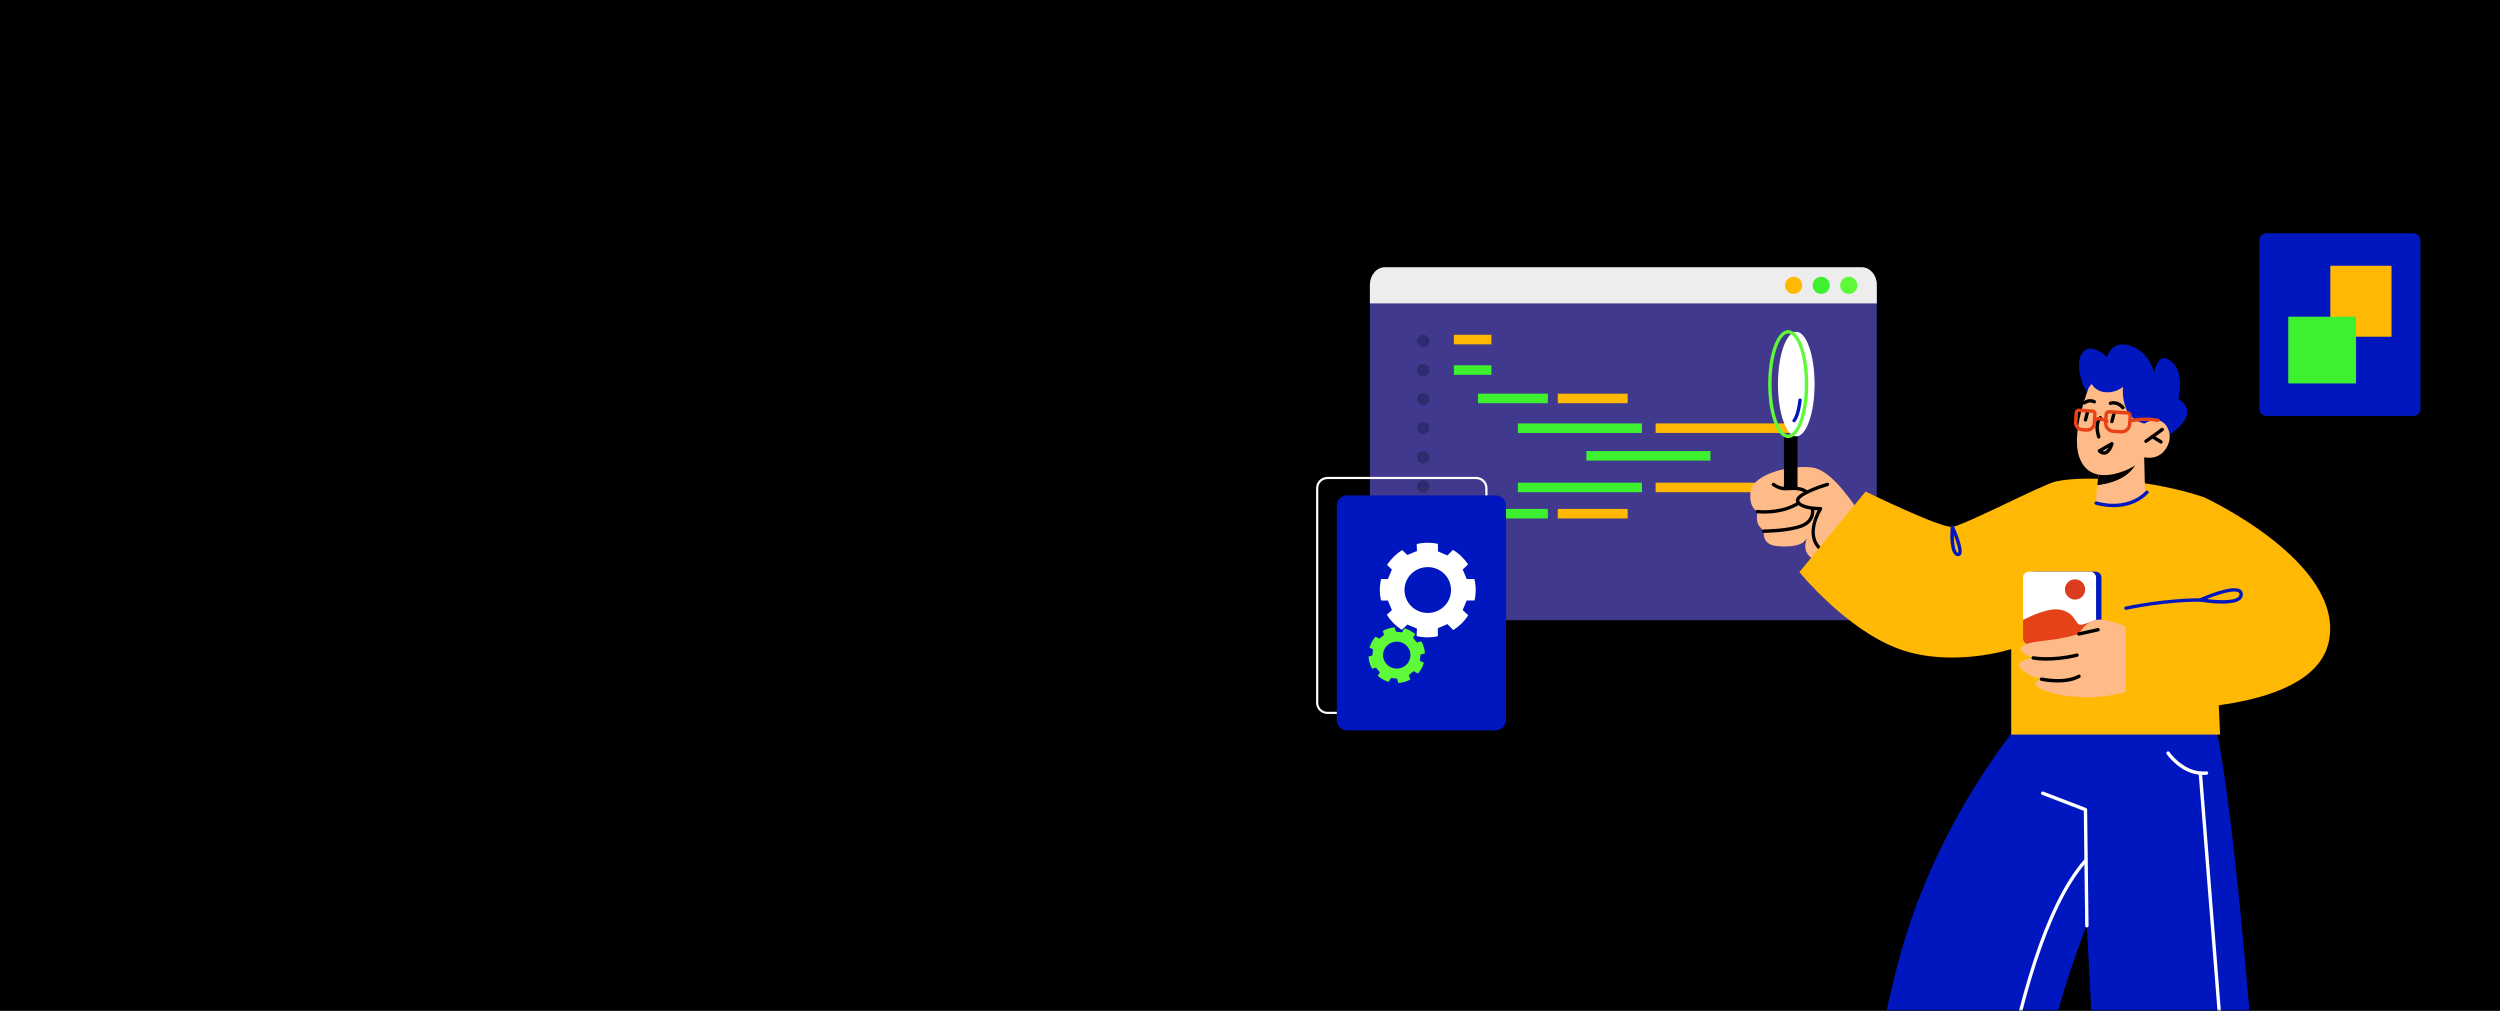 <svg width="643" height="260" viewBox="0 0 643 260" fill="none" xmlns="http://www.w3.org/2000/svg">
<path d="M643 0H0V260H643V0Z" fill="black"/>
<mask id="mask0_1455_34053" style="mask-type:alpha" maskUnits="userSpaceOnUse" x="273" y="0" width="370" height="260">
<path d="M643 0H273V260H643V0Z" fill="black"/>
</mask>
<g mask="url(#mask0_1455_34053)">
<path d="M582.932 60H620.698C621.708 60 622.527 60.807 622.527 61.803V105.18C622.527 106.176 621.708 106.983 620.698 106.983H582.932C581.921 106.983 581.102 106.176 581.102 105.18V61.803C581.102 60.807 581.921 60 582.932 60Z" fill="#0017BF"/>
<path d="M599.363 68.355H615.096V86.609H599.363V68.355Z" fill="#FFB904"/>
<path d="M588.534 81.452H605.955V98.619H588.534V81.452Z" fill="#3DF130"/>
<path d="M352.339 73.251V155.006C352.339 157.489 354.065 159.514 356.19 159.514H478.861C480.974 159.514 482.7 157.489 482.7 155.006V73.251C482.7 70.768 480.974 68.743 478.861 68.743H356.19C354.053 68.743 352.339 70.768 352.339 73.251Z" fill="#40398D"/>
<path d="M352.339 73.251V78.036H482.713V73.251C482.713 70.768 480.986 68.743 478.873 68.743H356.203C354.066 68.743 352.351 70.768 352.351 73.251H352.339Z" fill="#EDEDED"/>
<path d="M459.108 73.395C459.108 74.612 460.098 75.601 461.318 75.601C462.537 75.601 463.527 74.612 463.527 73.395C463.527 72.178 462.537 71.189 461.318 71.189C460.098 71.189 459.108 72.178 459.108 73.395Z" fill="#FFB904"/>
<path d="M466.208 73.395C466.208 74.612 467.198 75.601 468.417 75.601C469.637 75.601 470.627 74.612 470.627 73.395C470.627 72.178 469.637 71.189 468.417 71.189C467.198 71.189 466.208 72.178 466.208 73.395Z" fill="#3DF130"/>
<path d="M473.296 73.395C473.296 74.612 474.286 75.601 475.505 75.601C476.725 75.601 477.715 74.612 477.715 73.395C477.715 72.178 476.725 71.189 475.505 71.189C474.286 71.189 473.296 72.178 473.296 73.395Z" fill="#5EF939"/>
<path d="M373.936 93.95H383.585V96.402H373.936V93.95Z" fill="#3DF130"/>
<path d="M373.936 138.809H383.585V141.261H373.936V138.809Z" fill="#3DF130"/>
<path d="M380.133 101.25H398.107V103.703H380.133V101.25Z" fill="#3DF130"/>
<path d="M400.656 101.25H418.631V103.703H400.656V101.25Z" fill="#FFB904"/>
<path d="M380.133 130.898H398.107V133.35H380.133V130.898Z" fill="#3DF130"/>
<path d="M400.656 130.898H418.631V133.35H400.656V130.898Z" fill="#FFB904"/>
<path d="M390.394 108.903H422.31V111.355H390.394V108.903Z" fill="#3DF130"/>
<path d="M390.394 124.149H422.31V126.601H390.394V124.149Z" fill="#3DF130"/>
<path d="M408.013 116.016H439.929V118.468H408.013V116.016Z" fill="#3DF130"/>
<path d="M425.826 108.903H462.318V111.355H425.826V108.903Z" fill="#FFB904"/>
<path d="M425.826 124.149H462.318V126.601H425.826V124.149Z" fill="#FFB904"/>
<path d="M373.936 86.11H383.585V88.562H373.936V86.11Z" fill="#FFB904"/>
<path d="M373.936 146.286H383.585V148.738H373.936V146.286Z" fill="#FFB904"/>
<ellipse cx="366.039" cy="87.7" rx="1.59" ry="1.59" fill="#2E2C6E"/>
<ellipse cx="366.039" cy="95.176" rx="1.59" ry="1.59" fill="#2E2C6E"/>
<ellipse cx="366.039" cy="102.653" rx="1.59" ry="1.59" fill="#2E2C6E"/>
<ellipse cx="366.039" cy="110.129" rx="1.59" ry="1.59" fill="#2E2C6E"/>
<ellipse cx="366.039" cy="117.606" rx="1.59" ry="1.59" fill="#2E2C6E"/>
<ellipse cx="366.039" cy="125.082" rx="1.59" ry="1.59" fill="#2E2C6E"/>
<ellipse cx="366.039" cy="132.559" rx="1.59" ry="1.59" fill="#2E2C6E"/>
<ellipse cx="366.039" cy="140.035" rx="1.59" ry="1.59" fill="#2E2C6E"/>
<ellipse cx="366.039" cy="147.512" rx="1.59" ry="1.59" fill="#2E2C6E"/>
<path d="M526.975 177.243C526.975 177.243 499.048 205.085 487.904 248.705C476.76 292.325 477.509 324.422 477.509 324.422H519.622C519.622 324.422 520.733 297.773 525.357 275.957C529.982 254.141 536.731 238.099 536.731 238.099L541.271 324.422H583.3C583.3 324.422 575.585 199.131 568.111 180.425C562.026 165.202 526.987 177.243 526.987 177.243H526.975Z" fill="#0017BF"/>
<path d="M536.73 238.534C536.984 238.534 537.177 238.329 537.177 238.088L536.815 208.233C536.815 208.052 536.706 207.896 536.537 207.823L525.55 203.605C525.32 203.52 525.067 203.629 524.982 203.858C524.898 204.087 525.006 204.34 525.236 204.424L535.945 208.546L536.307 238.1C536.307 238.341 536.513 238.534 536.754 238.534H536.73Z" fill="white"/>
<path d="M480.273 138.384C479.682 135.154 478.426 132.068 476.543 129.369C473.886 125.584 469.83 120.751 466.171 120.256C460.074 119.437 450.789 122.137 450.246 126.379C449.702 130.622 451.984 131.574 451.984 131.574C451.984 131.574 451.477 134.262 452.576 135.443L453.663 136.624C453.663 136.624 452.974 140.035 456.935 140.445C460.895 140.855 463.08 140.06 463.756 139.505C464.445 138.951 464.807 138.396 464.807 138.396C464.807 138.396 462.67 142.458 467.306 144.242C471.942 146.038 480.273 138.396 480.273 138.396V138.384Z" fill="#FFBB87"/>
<path d="M453.711 132.106C455.57 132.106 458.589 131.865 461.354 130.563C463.974 129.334 465.29 128.08 465.157 126.947C465.097 126.405 464.674 125.682 463.032 125.332C461.957 125.103 461.064 125.151 460.279 125.2C458.975 125.272 457.949 125.332 456.367 124.235C456.162 124.103 455.896 124.151 455.751 124.344C455.606 124.549 455.655 124.814 455.86 124.959C457.695 126.236 458.975 126.164 460.327 126.08C461.088 126.031 461.885 125.983 462.851 126.2C463.708 126.381 464.239 126.706 464.275 127.056C464.336 127.574 463.503 128.587 460.979 129.78C456.91 131.696 452.081 131.166 452.033 131.154C451.779 131.118 451.574 131.299 451.55 131.54C451.525 131.781 451.694 131.998 451.936 132.022C452.008 132.022 452.685 132.106 453.723 132.106H453.711Z" fill="black"/>
<path d="M470.035 124.585C470.035 124.585 461.571 127.08 462.392 128.984C463.213 130.901 468.26 130.816 468.26 130.816C468.26 130.816 463.624 137.976 468.804 141.664L470.035 124.585Z" fill="#FFBB87"/>
<path d="M468.803 142.111C468.936 142.111 469.081 142.05 469.166 141.93C469.31 141.737 469.262 141.46 469.057 141.315C464.276 137.928 468.441 131.347 468.622 131.07C468.707 130.938 468.719 130.757 468.634 130.612C468.562 130.468 468.405 130.383 468.248 130.383C468.151 130.383 468.127 130.383 468.067 130.383C466.207 130.383 463.274 129.973 462.779 128.816C462.754 128.756 462.742 128.684 462.803 128.551C463.358 127.382 467.596 125.755 470.144 125.008C470.373 124.935 470.506 124.694 470.445 124.465C470.373 124.236 470.131 124.104 469.902 124.164C469.19 124.369 462.911 126.273 462.018 128.177C461.861 128.515 461.849 128.852 461.982 129.154C462.706 130.853 465.966 131.191 467.511 131.239C466.485 133.167 464.046 138.808 468.55 142.014C468.622 142.075 468.719 142.099 468.803 142.099V142.111Z" fill="black"/>
<path d="M453.651 137.058C453.904 137.058 459.977 137.01 463.503 135.684C467.294 134.262 466.63 130.767 466.618 130.731C466.57 130.49 466.328 130.345 466.099 130.393C465.857 130.441 465.712 130.67 465.749 130.911C465.773 131.02 466.268 133.708 463.189 134.865C459.82 136.13 453.711 136.179 453.651 136.179C453.409 136.179 453.216 136.371 453.216 136.625C453.216 136.866 453.409 137.058 453.663 137.058H453.651Z" fill="black"/>
<path d="M462.319 125.658H458.83V112.086H462.319V125.658Z" fill="black"/>
<path d="M466.714 98.79C466.714 106.214 464.601 112.241 462.005 112.241C459.409 112.241 457.296 106.214 457.296 98.79C457.296 91.365 459.409 85.339 462.005 85.339C464.601 85.339 466.714 91.365 466.714 98.79Z" fill="white"/>
<path d="M509.299 324.859C509.528 324.859 509.721 324.678 509.733 324.449C509.794 323.653 516.072 245.031 536.694 221.685C536.851 221.504 536.839 221.227 536.658 221.07C536.477 220.913 536.199 220.925 536.042 221.106C515.215 244.67 508.924 323.593 508.864 324.389C508.852 324.63 509.033 324.847 509.275 324.859C509.275 324.859 509.299 324.859 509.311 324.859H509.299Z" fill="white"/>
<path d="M566.637 199.325C566.939 199.325 567.241 199.313 567.554 199.277C567.796 199.253 567.977 199.036 567.953 198.795C567.929 198.554 567.711 198.373 567.47 198.397C561.831 198.952 558.04 193.504 558.004 193.443C557.871 193.238 557.594 193.19 557.388 193.323C557.183 193.455 557.135 193.733 557.268 193.938C557.425 194.167 560.986 199.313 566.637 199.313V199.325Z" fill="white"/>
<path d="M575.886 324.857C576.164 324.833 576.345 324.628 576.321 324.387L566.36 198.843C566.336 198.602 566.155 198.421 565.889 198.445C565.648 198.469 565.467 198.674 565.491 198.915L575.452 324.459C575.476 324.688 575.657 324.869 575.886 324.869V324.857Z" fill="white"/>
<path d="M479.826 126.428L462.802 147.147C462.802 147.147 474.912 162.045 488.532 166.951C502.151 171.856 517.279 166.951 517.279 166.951V188.935H570.996C570.996 188.935 568.605 128.465 566.831 127.875C554.141 123.62 536.718 121.993 528.617 123.873C525.296 124.644 505.157 135.143 502.139 135.504C499.108 135.866 479.814 126.416 479.814 126.416L479.826 126.428Z" fill="#FFB904"/>
<path d="M551.496 108.951C551.496 108.951 548.2 107.915 546.763 105.89C545.315 103.865 545.363 99.104 545.363 99.104C545.363 99.104 539.109 101.864 537.539 101.418C535.969 100.972 533.301 93.656 535.595 90.715C537.889 87.774 541.898 91.848 541.898 91.848C541.898 91.848 543.045 87.509 547.633 88.835C553.006 90.378 554.068 96.007 554.068 96.007C554.068 96.007 554.817 90.028 558.439 92.909C562.061 95.79 560.262 102.575 560.262 102.575C560.262 102.575 563.22 104.082 562.423 106.902C561.638 109.723 557.364 112.206 557.364 112.206L551.484 108.963L551.496 108.951Z" fill="#0017BF"/>
<path d="M551.485 117.593L551.702 126.693C551.702 126.693 550.06 129.344 544.554 129.875C540.449 130.273 538.988 129.405 538.988 129.405L539.447 124.788L539.906 120.281L549.819 117.978L551.485 117.593Z" fill="#FFBB87"/>
<path d="M549.818 117.978C549.806 118.231 549.71 118.52 549.565 118.857C547.561 123.438 541.813 124.522 539.447 124.776L539.906 120.268L549.818 117.966V117.978Z" fill="black"/>
<path d="M537.298 99.573C537.298 99.573 532.625 111.072 534.726 117.375C536.827 123.679 542.804 122.474 546.353 121.124C549.903 119.774 551.485 117.592 551.485 117.592C551.485 117.592 554.89 118.581 557.015 115.495C559.14 112.409 557.618 108.986 555.662 108.263C553.706 107.528 551.485 108.95 551.485 108.95L553.139 105.6C553.139 105.6 544.941 89.123 537.298 99.585V99.573Z" fill="#FFBB87"/>
<path d="M551.955 113.929C552.04 113.929 552.137 113.905 552.209 113.845L556.387 110.82C556.58 110.675 556.628 110.398 556.483 110.205C556.338 110.012 556.061 109.964 555.867 110.109L551.69 113.134C551.497 113.279 551.448 113.556 551.593 113.749C551.678 113.869 551.811 113.929 551.943 113.929H551.955Z" fill="black"/>
<path d="M546.015 105.274C546.112 105.274 546.22 105.238 546.293 105.178C546.486 105.021 546.51 104.744 546.353 104.563C544.711 102.598 542.731 103.285 542.646 103.309C542.417 103.394 542.296 103.647 542.381 103.876C542.465 104.105 542.707 104.225 542.936 104.141C542.996 104.117 544.421 103.647 545.665 105.129C545.749 105.238 545.882 105.286 546.003 105.286L546.015 105.274Z" fill="black"/>
<path d="M536.151 104.046C536.248 104.046 536.345 104.009 536.429 103.949C537.371 103.166 538.397 103.696 538.445 103.72C538.663 103.829 538.928 103.756 539.037 103.539C539.146 103.322 539.073 103.057 538.856 102.949C538.796 102.913 537.274 102.105 535.862 103.274C535.668 103.431 535.644 103.708 535.801 103.889C535.886 103.997 536.019 104.046 536.139 104.046H536.151Z" fill="black"/>
<path d="M536.381 108.432C536.574 108.432 536.755 108.3 536.803 108.107L537.347 106.009C537.407 105.768 537.262 105.539 537.033 105.479C536.803 105.419 536.562 105.564 536.501 105.793L535.958 107.89C535.898 108.131 536.043 108.36 536.272 108.42C536.308 108.42 536.344 108.432 536.381 108.432Z" fill="black"/>
<path d="M543.178 108.854C543.371 108.854 543.552 108.721 543.6 108.528L544.143 106.431C544.204 106.19 544.059 105.961 543.83 105.901C543.588 105.841 543.359 105.985 543.298 106.214L542.755 108.311C542.695 108.552 542.84 108.781 543.069 108.842C543.105 108.842 543.141 108.854 543.178 108.854Z" fill="black"/>
<path d="M541.161 116.953C541.27 116.953 541.39 116.953 541.511 116.917C542.392 116.724 543.093 115.832 543.6 114.265C543.66 114.097 543.6 113.904 543.455 113.783C543.31 113.663 543.117 113.651 542.96 113.747L539.748 115.579C539.628 115.652 539.555 115.76 539.531 115.893C539.507 116.025 539.555 116.158 539.64 116.254C539.664 116.29 540.292 116.953 541.149 116.953H541.161ZM542.272 115.145C541.982 115.664 541.656 115.977 541.33 116.049C541.137 116.085 540.956 116.049 540.799 115.989L542.284 115.145H542.272Z" fill="black"/>
<path d="M551.496 108.952C551.496 108.952 547.947 108.108 546.812 105.095C545.677 102.082 546.039 99.466 546.039 99.466C546.039 99.466 544.107 101.334 540.98 100.804C537.865 100.274 537.201 96.995 537.201 96.995L540.292 93.813C540.292 93.813 551.955 97.056 552.269 96.706C552.583 96.356 556.398 104.287 556.398 104.287L551.484 108.964L551.496 108.952Z" fill="#0017BF"/>
<path d="M555.808 114.098C555.952 114.098 556.097 114.025 556.182 113.893C556.315 113.688 556.242 113.411 556.037 113.29L553.84 111.928C553.634 111.796 553.357 111.868 553.236 112.073C553.103 112.278 553.176 112.555 553.381 112.676L555.578 114.038C555.651 114.086 555.735 114.098 555.808 114.098Z" fill="black"/>
<path d="M545.677 111.494C546.292 111.494 546.872 111.277 547.343 110.867C547.85 110.421 548.152 109.806 548.188 109.143L548.321 107.046C548.345 106.721 548.236 106.419 548.019 106.166C547.802 105.925 547.512 105.781 547.186 105.757L542.55 105.467C541.825 105.431 541.306 105.937 541.27 106.6L541.137 108.697C541.052 110.084 542.103 111.277 543.491 111.373L545.52 111.506C545.52 111.506 545.628 111.506 545.677 111.506V111.494ZM542.477 106.347L547.138 106.636C547.222 106.636 547.307 106.685 547.367 106.745C547.427 106.805 547.452 106.89 547.452 106.986L547.319 109.083C547.295 109.517 547.101 109.915 546.763 110.204C546.437 110.493 546.027 110.638 545.58 110.614L543.552 110.481C542.646 110.421 541.958 109.65 542.018 108.746L542.151 106.648C542.151 106.48 542.308 106.347 542.477 106.347Z" fill="#E64218"/>
<path d="M547.971 108.663C547.971 108.663 548.031 108.663 548.067 108.663C548.104 108.663 551.726 107.855 554.937 108.542C555.167 108.59 555.408 108.446 555.457 108.205C555.505 107.964 555.36 107.735 555.118 107.686C551.726 106.963 548.031 107.771 547.874 107.807C547.633 107.855 547.488 108.096 547.536 108.337C547.584 108.542 547.765 108.675 547.971 108.675V108.663Z" fill="#E64218"/>
<path d="M539.809 112.797C539.809 112.797 539.906 112.797 539.954 112.773C540.183 112.701 540.304 112.448 540.232 112.219C539.181 109.061 540.461 107.807 540.521 107.759C540.702 107.59 540.715 107.313 540.545 107.144C540.376 106.964 540.111 106.951 539.93 107.108C539.857 107.168 538.143 108.759 539.398 112.508C539.459 112.689 539.628 112.809 539.821 112.809L539.809 112.797Z" fill="black"/>
<path d="M536.827 111.037C537.382 111.037 537.902 110.844 538.324 110.47C538.783 110.072 539.049 109.518 539.085 108.915L539.242 106.481C539.266 106.179 539.157 105.89 538.964 105.673C538.771 105.444 538.493 105.312 538.191 105.299L534.762 105.083C534.135 105.046 533.615 105.516 533.579 106.119L533.422 108.554C533.338 109.807 534.292 110.88 535.547 110.964L536.67 111.037C536.67 111.037 536.767 111.037 536.815 111.037H536.827ZM534.702 105.95L538.143 106.167C538.203 106.167 538.264 106.203 538.312 106.252C538.348 106.3 538.372 106.36 538.372 106.42L538.216 108.855C538.191 109.229 538.022 109.566 537.745 109.807C537.467 110.048 537.117 110.181 536.743 110.145L535.62 110.072C534.859 110.024 534.267 109.361 534.316 108.602L534.473 106.167C534.473 106.047 534.581 105.95 534.714 105.95H534.702Z" fill="#E64218"/>
<path d="M540.485 148.545V164.262C540.485 165.094 539.797 165.781 538.964 165.781H523.22C522.362 165.781 521.698 165.094 521.698 164.262V148.545C521.698 147.714 522.375 147.027 523.22 147.027H538.964C539.797 147.027 540.485 147.714 540.485 148.545Z" fill="#0017BF"/>
<path d="M539.109 148.545V164.262C539.109 165.094 538.421 165.781 537.588 165.781H521.844C520.986 165.781 520.322 165.094 520.322 164.262V148.545C520.322 147.714 520.999 147.027 521.844 147.027H537.588C538.421 147.027 539.109 147.714 539.109 148.545Z" fill="white"/>
<path d="M533.7 154.211C532.259 154.211 531.092 153.045 531.092 151.607C531.092 150.169 532.259 149.004 533.7 149.004C535.14 149.004 536.308 150.169 536.308 151.607C536.308 153.045 535.14 154.211 533.7 154.211Z" fill="#DC3C1E"/>
<path d="M539.109 159.357V164.263C539.109 165.095 538.421 165.782 537.588 165.782H521.843C520.986 165.782 520.322 165.095 520.322 164.263V159.442C522.761 158.2 527.011 156.332 529.716 156.79C533.712 157.477 533.712 160.442 534.944 160.671C535.644 160.804 537.6 160.032 539.121 159.357H539.109Z" fill="#E64218"/>
<path d="M541.873 108.806C542.018 108.806 542.163 108.734 542.248 108.601C542.369 108.396 542.308 108.119 542.103 107.998C542.006 107.938 539.785 106.6 538.432 107.661C538.239 107.806 538.215 108.083 538.36 108.276C538.505 108.469 538.783 108.505 538.976 108.348C539.688 107.781 541.137 108.444 541.632 108.746C541.704 108.794 541.777 108.806 541.861 108.806H541.873Z" fill="#E64218"/>
<path d="M550.966 163.045C550.966 163.045 544.772 159.851 540.703 159.393C536.634 158.935 534.714 163.045 534.714 163.045C534.714 163.045 531.08 164.19 527.011 164.636C522.942 165.094 519.731 165.552 519.731 166.914C519.731 168.276 522.942 169.192 522.942 169.192C522.942 169.192 517.811 169.879 519.731 171.928C521.65 173.977 525.079 174.664 525.079 174.664C525.079 174.664 520.793 175.809 526.577 177.858C532.36 179.907 545.05 180.365 551.437 175.58C557.824 170.795 550.966 163.033 550.966 163.033V163.045Z" fill="#FFBB87"/>
<path d="M566.831 127.874C566.831 127.874 603.149 144.591 598.984 164.949C594.818 185.307 546.776 182.39 546.776 182.39V156.403L564.078 155.198L566.819 127.874H566.831Z" fill="#FFB904"/>
<path d="M546.788 156.85C546.788 156.85 546.848 156.85 546.884 156.85C546.993 156.825 557.388 154.499 567.506 154.776C567.76 154.776 567.953 154.584 567.953 154.355C567.953 154.114 567.772 153.909 567.531 153.909C557.304 153.643 546.8 155.982 546.691 156.006C546.45 156.054 546.305 156.295 546.365 156.536C546.413 156.741 546.594 156.874 546.8 156.874L546.788 156.85Z" fill="#0017BF"/>
<path d="M571.588 155.258C573.459 155.258 575.283 155.029 576.2 154.258C576.635 153.897 576.864 153.414 576.864 152.872C576.864 152.33 576.647 151.896 576.212 151.631C574.075 150.244 566.589 153.523 565.744 153.897C565.563 153.981 565.467 154.162 565.491 154.355C565.515 154.547 565.66 154.704 565.853 154.728C566.336 154.813 569.004 155.258 571.588 155.258ZM574.703 152.137C575.15 152.137 575.512 152.209 575.741 152.354C575.862 152.426 575.983 152.559 575.983 152.86C575.983 153.149 575.874 153.378 575.633 153.571C574.341 154.656 570.187 154.415 567.543 154.077C569.958 153.113 572.989 152.137 574.703 152.137Z" fill="#0017BF"/>
<path d="M543.564 130.453C546.293 130.453 549.758 129.754 552.511 126.922C552.68 126.753 552.68 126.464 552.511 126.295C552.342 126.126 552.052 126.126 551.883 126.295C546.884 131.43 539.35 128.995 539.278 128.971C539.049 128.898 538.795 129.019 538.723 129.248C538.65 129.477 538.771 129.73 539 129.802C539.036 129.815 540.968 130.441 543.576 130.441L543.564 130.453Z" fill="#0017BF"/>
<path d="M503.624 143.05C503.914 143.05 504.155 142.93 504.324 142.713C505.218 141.532 503.189 136.771 502.549 135.336C502.465 135.156 502.272 135.047 502.066 135.083C501.873 135.12 501.716 135.276 501.704 135.481C501.571 137.181 501.306 142.737 503.467 143.038C503.527 143.038 503.576 143.038 503.624 143.038V143.05ZM502.513 137.542C503.407 139.868 503.902 141.845 503.624 142.183C502.851 142.062 502.537 139.808 502.513 137.542Z" fill="#0017BF"/>
<path d="M534.715 163.492C534.715 163.492 534.775 163.492 534.811 163.492L539.713 162.396C539.955 162.347 540.1 162.106 540.051 161.865C540.003 161.624 539.762 161.48 539.52 161.528L534.618 162.625C534.377 162.673 534.232 162.914 534.28 163.155C534.328 163.36 534.509 163.504 534.715 163.504V163.492Z" fill="black"/>
<path d="M526.468 169.915C528.46 169.915 531.153 169.71 534.304 168.926C534.545 168.866 534.678 168.625 534.63 168.396C534.569 168.155 534.328 168.01 534.099 168.071C527.687 169.662 523.075 168.782 523.027 168.782C522.773 168.734 522.556 168.89 522.508 169.131C522.459 169.372 522.616 169.601 522.858 169.65C522.954 169.674 524.283 169.927 526.48 169.927L526.468 169.915Z" fill="black"/>
<path d="M529.268 175.545C531.128 175.545 533.241 175.28 534.931 174.328C535.148 174.207 535.221 173.942 535.1 173.725C534.979 173.508 534.714 173.436 534.496 173.556C531.019 175.509 525.212 174.255 525.163 174.243C524.922 174.195 524.692 174.34 524.632 174.581C524.584 174.822 524.729 175.051 524.97 175.111C525.115 175.147 526.974 175.545 529.256 175.545H529.268Z" fill="black"/>
<path d="M459.928 112.676C462.814 112.676 465.084 106.577 465.084 98.79C465.084 91.004 462.826 84.905 459.928 84.905C457.031 84.905 454.773 91.004 454.773 98.79C454.773 106.577 457.031 112.676 459.928 112.676ZM459.928 85.773C461.993 85.773 464.203 91.004 464.203 98.778C464.203 106.553 461.993 111.784 459.928 111.784C457.864 111.784 455.654 106.553 455.654 98.778C455.654 91.004 457.864 85.773 459.928 85.773Z" fill="#5EF939"/>
<path d="M461.426 108.626C461.534 108.626 461.643 108.577 461.728 108.493C461.848 108.372 462.947 107.167 463.406 102.961C463.43 102.72 463.261 102.503 463.02 102.478C462.778 102.454 462.561 102.623 462.537 102.864C462.114 106.769 461.124 107.866 461.112 107.878C460.943 108.047 460.955 108.336 461.124 108.493C461.208 108.577 461.317 108.613 461.426 108.613V108.626Z" fill="#0017BF"/>
<path d="M341.43 183.632H379.652C381.27 183.632 382.585 182.337 382.585 180.742V125.545C382.585 123.951 381.27 122.655 379.652 122.655H341.43C339.812 122.655 338.497 123.951 338.497 125.545V180.742C338.497 182.337 339.812 183.632 341.43 183.632ZM379.652 123.222C380.959 123.222 382.017 124.265 382.017 125.553V180.75C382.017 182.038 380.959 183.08 379.652 183.08H341.43C340.123 183.08 339.065 182.038 339.065 180.75V125.553C339.065 124.265 340.123 123.222 341.43 123.222H379.652Z" fill="white"/>
<path d="M384.692 187.833H346.478C345.013 187.833 343.825 186.663 343.825 185.219V130.03C343.825 128.586 345.013 127.416 346.478 127.416H384.692C386.158 127.416 387.345 128.586 387.345 130.03V185.219C387.345 186.663 386.158 187.833 384.692 187.833Z" fill="#0017BF"/>
<path d="M355.183 154.423C354.989 153.565 354.888 152.675 354.888 151.755C354.888 150.789 355.005 149.846 355.222 148.942L356.965 148.926L358 146.481L356.763 145.316C357.743 143.767 359.066 142.456 360.629 141.483L361.983 142.748L364.449 141.713L364.371 139.926C365.289 139.712 366.246 139.597 367.227 139.597C368.121 139.597 368.993 139.689 369.833 139.873V141.812L372.291 142.862L373.707 141.421C375.271 142.372 376.601 143.66 377.589 145.178L376.204 146.473L377.239 148.919L379.215 148.942C379.433 149.846 379.55 150.789 379.55 151.755C379.55 152.675 379.449 153.565 379.246 154.431L377.231 154.454L376.197 156.899L377.636 158.256C376.656 159.782 375.333 161.085 373.785 162.051L372.276 160.518L369.817 161.568V163.653C368.977 163.83 368.106 163.929 367.211 163.929C366.231 163.929 365.266 163.814 364.356 163.6L364.441 161.668L361.975 160.633L360.528 161.99C358.98 161.001 357.665 159.682 356.701 158.126L358 156.907L356.965 154.462L355.191 154.446L355.183 154.423ZM367.219 157.658C370.525 157.658 373.209 155.021 373.209 151.755C373.209 148.49 370.533 145.86 367.219 145.86C363.905 145.86 361.236 148.497 361.236 151.755C361.236 155.013 363.92 157.658 367.219 157.658Z" fill="white"/>
<path d="M352.89 171.964C352.633 171.512 352.423 171.021 352.276 170.507C352.112 169.963 352.019 169.411 351.988 168.867L352.968 168.568L353.139 167.019L352.244 166.567C352.54 165.532 353.069 164.574 353.785 163.769L354.765 164.267L355.987 163.278L355.644 162.282C356.127 162.013 356.648 161.791 357.2 161.63C357.706 161.484 358.212 161.392 358.717 161.362L359.044 162.458L360.608 162.649L361.168 161.599C362.21 161.883 363.183 162.389 364 163.086L363.44 164.045L364.435 165.256L365.556 164.942C365.828 165.417 366.054 165.931 366.217 166.483C366.373 167.004 366.466 167.525 366.497 168.047L365.361 168.384L365.19 169.932L366.233 170.461C365.937 171.489 365.408 172.439 364.692 173.237L363.58 172.616L362.366 173.612L362.716 174.793C362.273 175.03 361.79 175.23 361.292 175.375C360.732 175.536 360.172 175.628 359.62 175.659L359.34 174.555L357.768 174.371L357.177 175.375C356.134 175.069 355.17 174.54 354.361 173.819L354.89 172.922L353.894 171.711L352.89 171.995V171.964ZM360.242 171.826C362.109 171.282 363.183 169.35 362.631 167.51C362.078 165.67 360.118 164.612 358.25 165.156C356.383 165.701 355.31 167.633 355.862 169.472C356.414 171.312 358.375 172.37 360.242 171.826Z" fill="#5EF939"/>
</g>
</svg>
